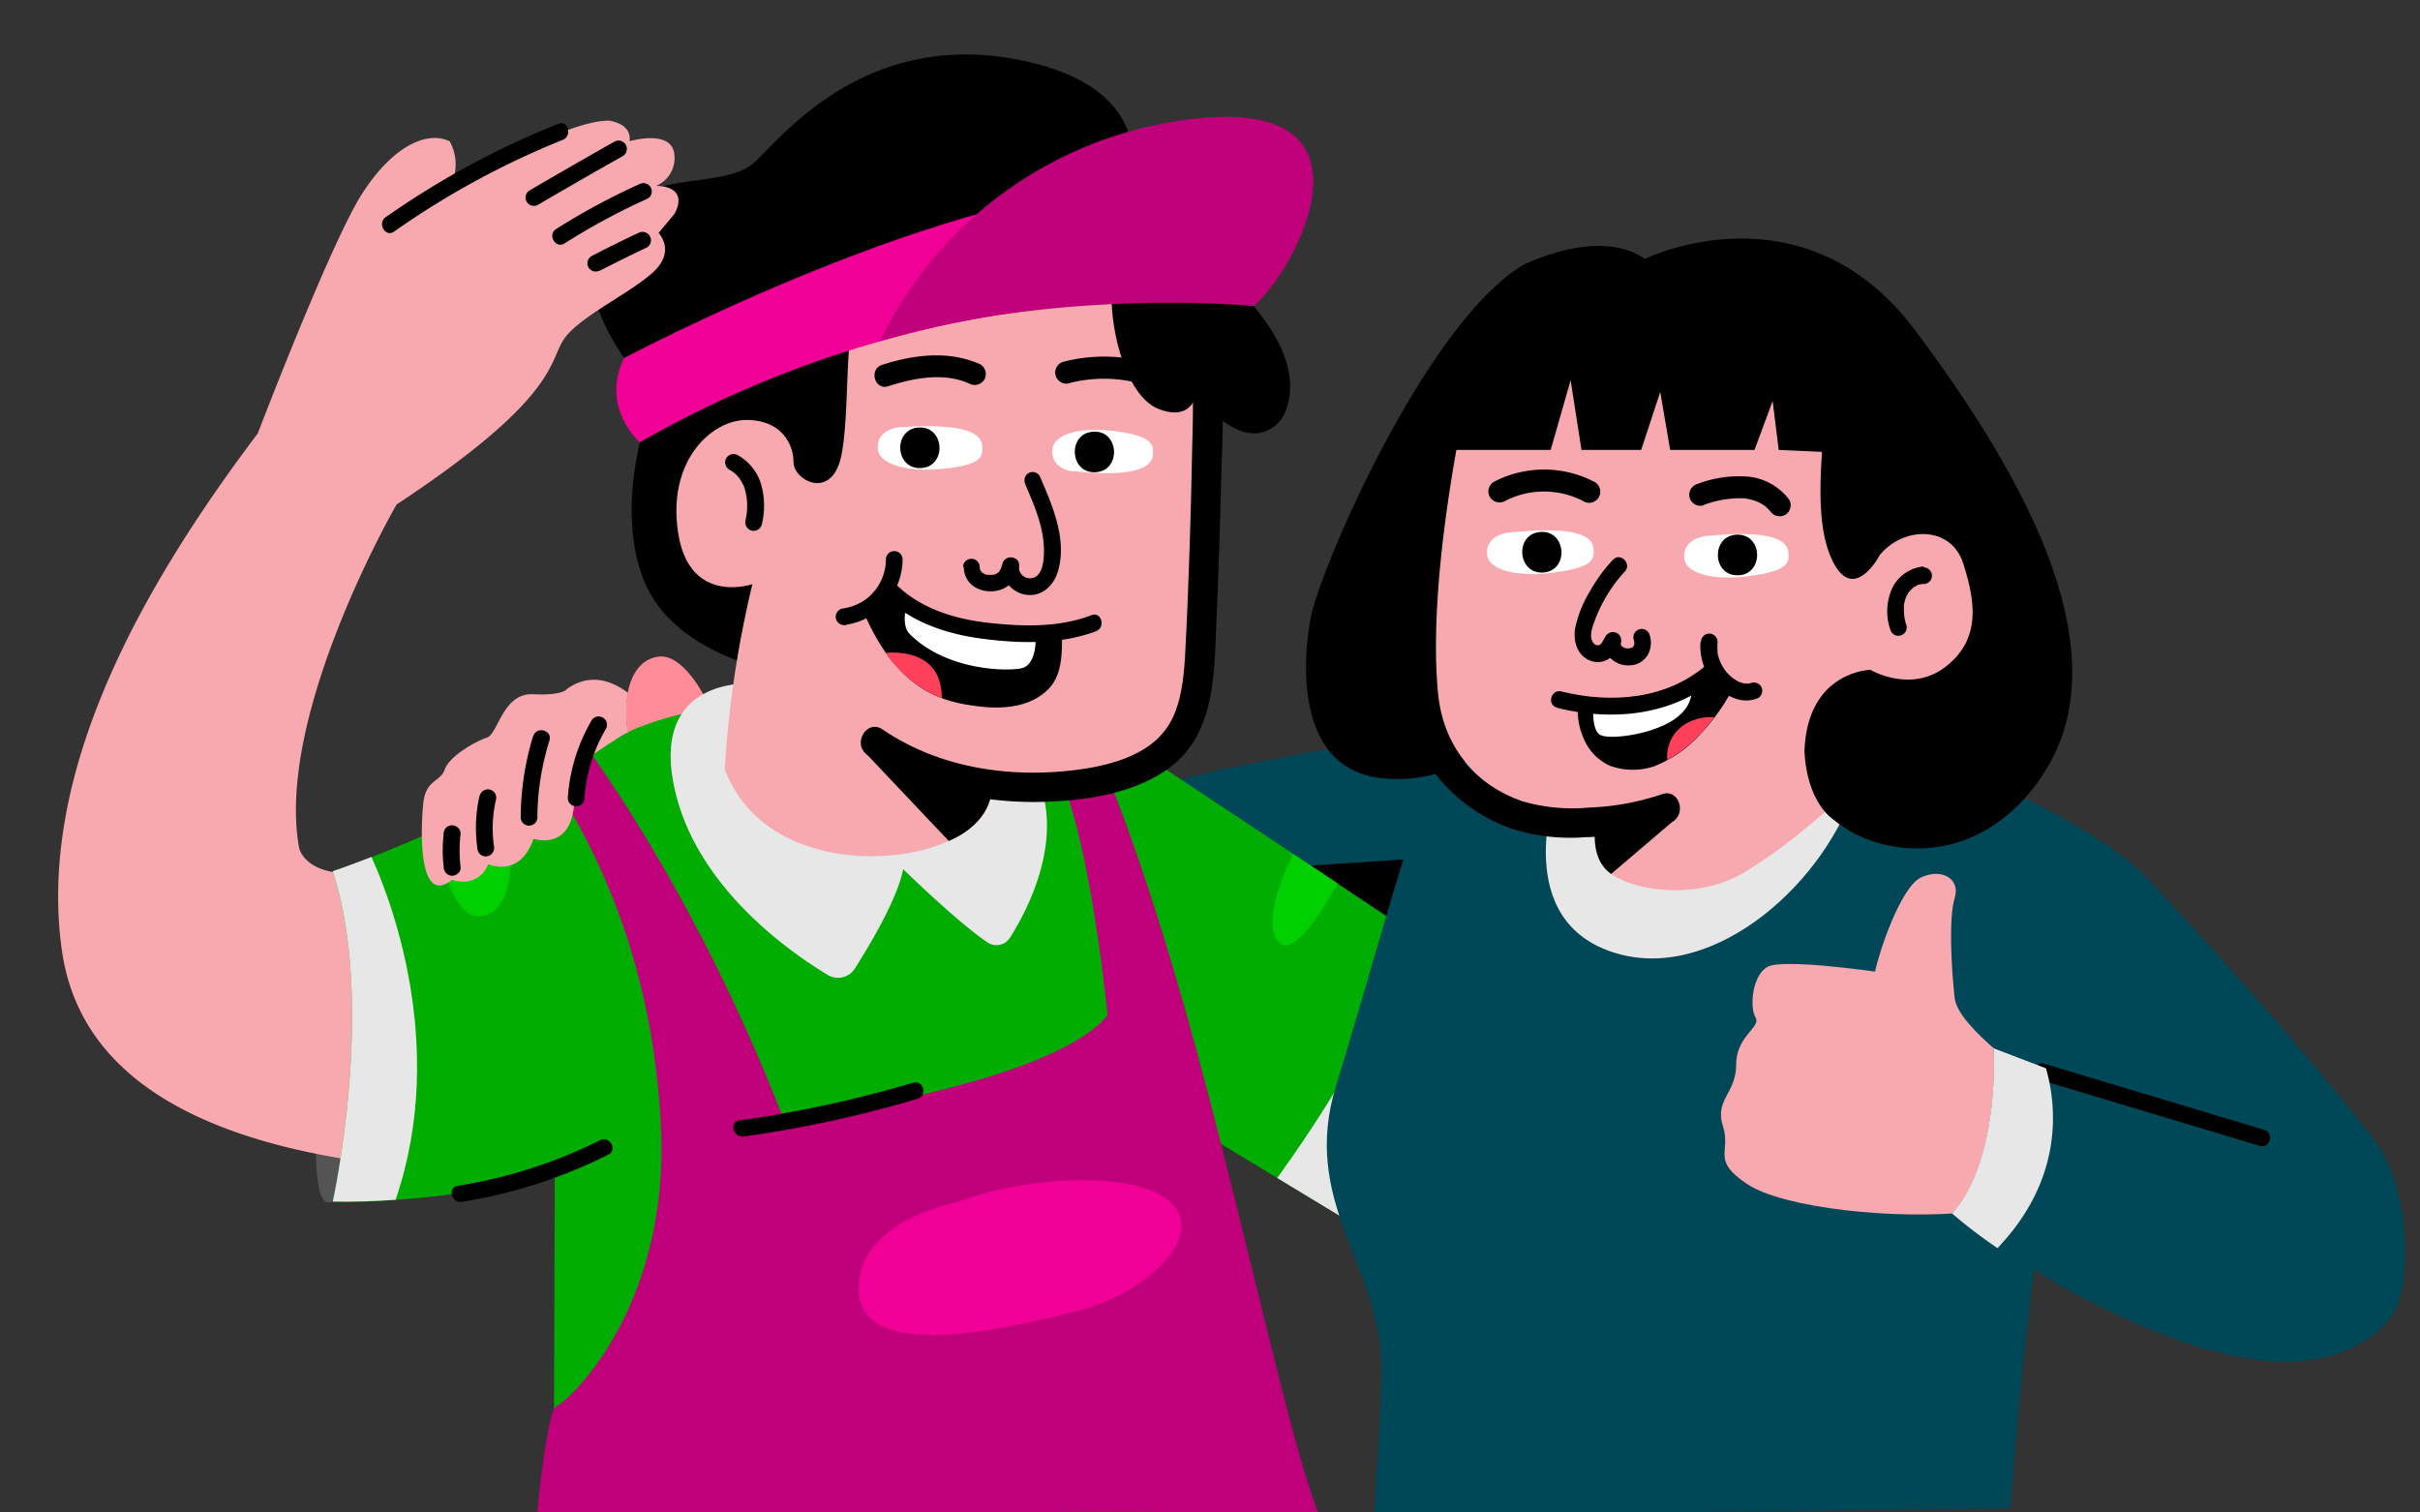 <svg id="Layer_1" data-name="Layer 1" xmlns="http://www.w3.org/2000/svg" viewBox="0 0 400 250"><rect x="0" y="0" width="400" height="250" fill="#333333" stroke="none"/><defs><style>.cls-1,.cls-10,.cls-11,.cls-12,.cls-2,.cls-3,.cls-4,.cls-5,.cls-6,.cls-7,.cls-8,.cls-9{fill-rule:evenodd;}.cls-2{fill:#ff8c98;}.cls-3{fill:#545454;}.cls-4{fill:#f8a9af;}.cls-5{fill:#004758;}.cls-6{fill:#00ad00;}.cls-7{fill:#c0007a;}.cls-8{fill:#00d000;}.cls-9{fill:#e7e7e7;}.cls-10{fill:#f10097;}.cls-11{fill:#fff;}.cls-12{fill:#ff405a;}</style></defs><title>Website Illustrations</title><g id="business_spot_hero_spot_hero_introduction_go_food" data-name="business/spot_hero/spot_hero_introduction_go_food"><path id="Fill-6" class="cls-1" d="M104.4,60.85s-11-13.16-4.93-23.34,20.19-5.68,25.45-10.87S144.25,4.4,169.79,10.18s15.66,24.75,15.66,24.75-24,9-37.91,12.16S104.4,60.85,104.4,60.85"/><path id="Fill-8" class="cls-2" d="M117.52,117.81c.2-.6-4.09-9.88-8.68-9.28s-6.58,6.78-4.58,15.16,13.26-5.88,13.26-5.88"/><path id="Fill-10" class="cls-3" d="M59.85,185.83h-7.5s-1,14.74,2.6,12.78,4.9-12.78,4.9-12.78"/><path id="Fill-12" class="cls-4" d="M108.44,30.73a5,5,0,0,0,3-5.39c-.6-4-7.38-2-7.38-2,.4-3-3.4-3.39-3.4-3.39-7-.2-26.33,11-26.33,11a7.78,7.78,0,0,0,0-7.58c-3.59-1.8-9.37.6-14.56,8.78S42.61,71.62,42.61,71.63C25,95,5.91,126.56,10.23,157.1c3.48,24.59,30,32.33,51.69,35.21l1.64-48.47c-13,2.39-14.12-3.69-14.12-3.69-4-22,16.11-56.76,16.11-56.76C91.89,66,90.69,60.05,93.08,56.26s10.78-7.58,14.77-11.17,1-6.58,1-6.58l2.66-3.19c2.47-4.79-3.06-4.59-3.06-4.59"/><path id="Fill-14" class="cls-5" d="M246.29,119.7s-49.73,6.58-62.57,12.87,53.63,30.1,53.63,30.1Z"/><polygon id="Fill-16" class="cls-1" points="212.75 143.34 238.06 141.65 229.08 163.69 212.75 143.34"/><path id="Fill-18" class="cls-6" d="M136.51,117.33c-16.7-3.66-32.11,3.39-32.11,3.39C72.94,138.47,55,144,55,144c7.19,22,0,54.64,0,54.64,18,.32,36.7-4.3,36.7-4.3l-.19,56,2.32.06c32.71.69,74.45-1.08,107.17-.39l6.18.06-10.68-64.21,26.85,16.26L239,158s-48.47-32.43-55.3-36.68-30.51-.33-47.21-4"/><path id="Fill-20" class="cls-7" d="M199.21,179c-10.57-40.1-18.35-55.75-18.35-55.75l-6.8,2.74c6,10.22,9,41.84,9,41.84-9.37,11.57-53.46,17.39-53.46,17.39-14.56-37.86-32.91-62-32.91-62a14.91,14.91,0,0,0-7.19,3.2c7.58,11,18.36,30.47,19.75,60s-15,45.06-17.35,46.06c-1.27.53-2.84,14.24-3.12,17.82,1.72.06,3.39.1,5,.14,32.71.68,74.45-1.08,107.17-.39,5.91.07,11.55.12,17,.16-4.55-11.69-10.86-41.37-18.73-71.19"/><path id="Fill-22" class="cls-8" d="M213.77,141.15c-2.12,4.28-4.8,11-2.66,14.26,2.23,3.41,7.15-4.21,10-9.36l-7.36-4.9"/><path id="Fill-24" class="cls-8" d="M71.54,135.54s2,15.28,7.18,15.88,7.38-8.42,4-15.88-11.17,0-11.17,0"/><path id="Fill-26" class="cls-9" d="M233.27,154.15c-4.76,15.44-16.64,32.93-22.16,40.56l12.19,7.38L239,158l-5.75-3.85"/><path id="Fill-28" class="cls-9" d="M123.76,113s-17.12-1-11.93,18.7c4.07,15.49,18.85,25.75,25,29.46a3.29,3.29,0,0,0,4.46-1.06c2.49-3.92,7-11.43,8-16.43,0,0,9,8.8,13.93,12.1a2.66,2.66,0,0,0,3.74-.8c3.15-5,10.12-18.3,3-29.26C161,111.92,123.76,113,123.76,113"/><path id="Fill-30" class="cls-4" d="M103.77,114.49c-2.68-2-6.33-3.31-10.09-.58,0,0-.6,1.08-5.58.84s-5.79,6.55-7.58,7.15-6.19,3-7,5.27-3.19,1.51-3.59,5.9-.79,16.75,4.79,12.36c0,0,4.19,1.6,6-2.59,0,0,5.18,2.39,7.47-4.19,0,0,5.29,1.8,6.49-4.19s.32-7.8,3.12-9.6c1.3-.83,4-2.78,6-3.81a19.91,19.91,0,0,1,0-6.56"/><path id="Fill-32" class="cls-1" d="M145.05,49.68s-27.13,7.88-37,15.86c0,0-6.92,16.76-1.7,30.22s24.84,15.87,24.84,15.87,13-34.12,13.86-42.3,0-19.65,0-19.65"/><path id="Fill-34" class="cls-4" d="M182.1,37.17a17.73,17.73,0,0,1,15.48,17.15c.45,18,.78,52.69-3.16,63-5.38,14.14-30.72,13.14-30.72,13.14s1.2,5.79-9,9.38-29.17,2.35-34.91-12.68a174.42,174.42,0,0,1,4.58-30.61s-10.37,3.59-12.26-8.38,5.48-18.75,11.27-18.75,7.78,4,7.78,7,6.58,6.58,8-1.59.19-21.15,3.19-27.13,22.86-12.55,39.3-10.58l.44.06"/><path id="Fill-36" class="cls-1" d="M199.11,43s17.58,12.65,13.53,24.59a5.78,5.78,0,0,1-4.66,4c-2.43.29-5.93-.88-10.2-6.72,0,0-.56,5-6.35,2.69S182.69,52.07,184.05,45s15.06-2,15.06-2"/><path id="Fill-38" class="cls-10" d="M103.15,59.19s54.67-29.06,87.48-28.36c0,0,15.46,8.58,16.56,19.75,0,0-48.77-7.59-101.44,22.53,0,0-6.59-5.71-2.6-13.92"/><path id="Fill-40" class="cls-7" d="M207.19,50.58s-32-3.14-61.74,5.84A65.53,65.53,0,0,1,194.67,20c35.76-5.58,19.75,24.49,12.52,30.63"/><path id="Fill-42" class="cls-5" d="M332.29,249.39c.94-12.71,4.09-48.12,6.76-55.08,1.44-3.77,9-3.81,12.77-11.61,5.58-11.61,7.21-31.67,4-36.34-5.39-7.81-31.42-20.38-40.7-21.87s-66.13-3-66.13-3-10-1.77-15,14-8.78,29.79-13.16,44c-5.89,19.07,7.18,29.62,7.48,46.08.11,6.15-1,20.83-1.13,24.56,37.06.15,65.53-.4,105.08-.8"/><path id="Fill-44" class="cls-9" d="M257.51,129.34s-8.08,21.63,8.23,27.76,35.16-10.17,40.7-26.33-48.93-1.43-48.93-1.43"/><path id="Fill-46" class="cls-1" d="M250.18,118.8a23.39,23.39,0,0,1-21.1,9.88c-14.51-.9-14.06-18.26-12.41-26.64s19-48.47,35-58.19c0,0,12.56-6.44,20.19-1.05,0,0,26.19-12.93,44.74,11.86s34,53.37,21.24,73.12S303,140.05,299.7,130.92s-49.52-12.12-49.52-12.12"/><path id="Fill-48" class="cls-4" d="M256.72,56.23a21.53,21.53,0,0,0-15.8,17.06c-1.92,10.49-4.53,28.23-3.21,41.42,2,20,26.33,21.55,26.33,21.55s-1.59,5.18,2,8,14,4.78,22.14,0,16.76-13,16.76-13-.6-16.56,4.19-20.55c0,0,6.78,4,12.57-.59s4.78-10.78,2.79-17-9.78-6.19-13.77-1.4c0,0-4.58,8.78-8.17.2s0-23.54-1.2-27.53-6-8.18-25.34-9.57a60.68,60.68,0,0,0-19.29,1.36"/><path id="Fill-50" class="cls-1" d="M236.12,74.37h20.19l3.3-11.52,1.79,11.52h9.87l3.15-9.58,1.64,9.58H290l3-8.08,1,8.08,16.54.75s-.09-22.3-13.7-24.69-32.32-4.79-42.49,0-18.25,23.94-18.25,23.94"/><path id="Fill-52" class="cls-1" d="M309.13,110.72s-10.32.19-10.87,13.27c0,0,0,8.08,4.9,11.55l9.86-5.41Z"/><path id="Fill-54" class="cls-4" d="M336.66,178.75s-13-8.78-13.57-13.77-1-13.36,0-16.55-2.19-5-5.58-3.39-7,12.56-7.58,15.56c0,0-15.17-2.2-17.76-.8s-3,6.78-2,8.38-3.2,3-3.2,7.78-3.59,5.78-2.19,10.17-2,5.58,4,9.58,24.67,6,37.27,4.58l4.82,1.8Z"/><path id="Fill-56" class="cls-5" d="M322.7,200.58c-.55.6,18.57,12.46,19.7,13,13.24,6.91,34.57,16.85,48.53,8a13.61,13.61,0,0,0,4.64-4.41,14.53,14.53,0,0,0,1.63-5.57c1-7.75-.3-17.51-5.15-23.73s-9.71-12-14.75-17.82q-11.3-13.08-23.13-25.7l-11.66,24.93L347,180l-17.47-6.68S330.68,191.68,322.7,200.58Z"/><path id="Fill-58" class="cls-9" d="M55,198.61c3.49.06,7-.06,10.39-.3,8.83-25.73-1.26-50.76-4-56.66C57.17,143.29,55,144,55,144c7.19,22,0,54.64,0,54.64"/><path id="Fill-60" class="cls-10" d="M158.62,198.62s-17.43,3.07-16.65,15,25.62,5.68,36.4,3,21.14-12.25,15.16-17.86-24.72-4.12-34.91-.17"/><path id="Fill-62" class="cls-1" d="M143.39,124.75c8.38,5.68,18.65,8,28.7,7.8,7.65-.17,17-1.5,22.8-7,6-5.75,5.83-15.1,6.17-22.84q.48-11,.75-22.06c.17-7,.64-14.23-.05-21.22A2.51,2.51,0,0,0,199.31,57a2.47,2.47,0,0,0-2.45,2.45c.55,5.61.25,11.37.14,17-.14,7.42-.38,14.83-.67,22.23q-.15,3.8-.34,7.6c-.2,3.93-.38,8-1.85,11.72-2.8,7.08-11.75,8.92-18.54,9.5-10.37.89-21-1-29.74-6.94-2.62-1.77-5.07,2.47-2.47,4.23"/><path id="Fill-64" class="cls-1" d="M143.16,122.54l-.4,1.61L156.82,139s5.69-2.1,6.88-7.09Z"/><path id="Fill-66" class="cls-1" d="M233.91,122.35a27.43,27.43,0,0,0,16,14.64A31.78,31.78,0,0,0,262,138.38,48,48,0,0,0,276,136c2.95-1,1.68-5.77-1.3-4.72a42.58,42.58,0,0,1-12.15,2.21,29.26,29.26,0,0,1-10.9-1.05,22.69,22.69,0,0,1-13.5-12.53,2.47,2.47,0,0,0-3.35-.88,2.5,2.5,0,0,0-.88,3.35"/><path id="Fill-68" class="cls-1" d="M263.64,137.24s-.67,5,2.68,7.2l10.51-8.95.63-1.73Z"/><path id="Fill-70" class="cls-1" d="M120.49,77.61A4.53,4.53,0,0,1,122.15,79c-.06-.09,0-.06.06.07l.17.25c.1.16.21.33.3.51a3.94,3.94,0,0,1,.4.9,10.13,10.13,0,0,1,.14,5.27,1.43,1.43,0,0,0,1,1.7,1.4,1.4,0,0,0,1.7-1,13,13,0,0,0-.19-6.89,8.17,8.17,0,0,0-3.8-4.58,1.41,1.41,0,0,0-1.89.5,1.39,1.39,0,0,0,.49,1.88"/><path id="Fill-72" class="cls-1" d="M318,93.63a6.41,6.41,0,0,0-5.17,3.45,9.25,9.25,0,0,0-.38,7,1.38,1.38,0,1,0,2.66-.74,7.41,7.41,0,0,1-.41-2.53c0-.23,0-.45,0-.68,0-.05,0-.1,0-.15s0,.1,0,0l.06-.29c.05-.22.1-.44.17-.66,0,0,.13-.35.08-.24s.1-.2.1-.2a4.19,4.19,0,0,1,.28-.5c0-.07.09-.14.14-.21s.18-.22.05-.08a5.65,5.65,0,0,1,.82-.8c-.2.15,0,0,.08,0l.26-.17.22-.12s.34-.14.18-.08l.13,0,.3-.09.25,0c.39-.08-.27,0,.13,0a1.38,1.38,0,0,0,0-2.76"/><path id="Fill-74" class="cls-1" d="M65.14,38.28A137.23,137.23,0,0,1,93,23.13c1.63-.65.92-3.32-.73-2.66A139.66,139.66,0,0,0,63.75,35.9c-1.44,1-.06,3.4,1.39,2.38"/><path id="Fill-76" class="cls-1" d="M88.88,33.88q7-4.1,14.11-8.11a1.38,1.38,0,0,0-1.39-2.38q-7.08,4-14.11,8.11a1.38,1.38,0,0,0,1.39,2.38"/><path id="Fill-78" class="cls-1" d="M93.32,40.23a110.93,110.93,0,0,1,13.79-7.43,1.38,1.38,0,0,0-1.39-2.38,110.93,110.93,0,0,0-13.79,7.43c-1.5.94-.12,3.33,1.39,2.38"/><path id="Fill-80" class="cls-1" d="M99.17,44.73c2.55-1.31,5.14-2.59,7.74-3.82A1.38,1.38,0,0,0,107.4,39a1.41,1.41,0,0,0-1.88-.5q-3.92,1.84-7.75,3.83a1.38,1.38,0,0,0-.49,1.88,1.4,1.4,0,0,0,1.89.49"/><path id="Fill-82" class="cls-1" d="M88.12,121.66a46.46,46.46,0,0,0-2.05,13.55,1.38,1.38,0,0,0,2.75,0,43.45,43.45,0,0,1,2-12.81c.52-1.7-2.14-2.43-2.66-.74"/><path id="Fill-84" class="cls-1" d="M79.28,131.45a23.82,23.82,0,0,0-.33,9.06,1.38,1.38,0,0,0,1.69,1,1.42,1.42,0,0,0,1-1.7,21.19,21.19,0,0,1,.33-7.6,1.37,1.37,0,0,0-2.65-.73"/><path id="Fill-86" class="cls-1" d="M73.34,137.8a23.87,23.87,0,0,0,0,5.54,1.52,1.52,0,0,0,.41,1,1.42,1.42,0,0,0,1,.41c.67,0,1.47-.62,1.38-1.38a23.87,23.87,0,0,1,0-5.54,1.32,1.32,0,0,0-.41-1,1.4,1.4,0,0,0-1-.41,1.39,1.39,0,0,0-1,.41,1.58,1.58,0,0,0-.41,1"/><path id="Fill-88" class="cls-1" d="M97.77,119.1a29.22,29.22,0,0,0-3.92,12.8,1.38,1.38,0,0,0,2.76,0,26.17,26.17,0,0,1,3.53-11.41,1.37,1.37,0,0,0-2.37-1.39"/><path id="Fill-90" class="cls-1" d="M146.8,63.84c4.23-1.35,9.14-2.34,13.38-.45a1.89,1.89,0,0,0,2.52-.65,1.87,1.87,0,0,0-.66-2.52c-5.23-2.33-10.91-1.61-16.22.08-2.24.71-1.28,4.26,1,3.54"/><path id="Fill-92" class="cls-1" d="M176.65,63.35a23,23,0,0,1,11.11-.13,1.84,1.84,0,1,0,1-3.54,26.93,26.93,0,0,0-13,.12,1.84,1.84,0,0,0,1,3.55"/><path id="Fill-94" class="cls-1" d="M142.71,101.1c5.83,13.71,13.92,15,18.9,15.64,4.25.55,8.89.15,11.83-3,2.23-2.39,2.1-6.12,2.11-9.4,0,0-13.54,3-29.7-6.29Z"/><path id="Fill-96" class="cls-11" d="M171.18,105.34s.25,4.59-2.39,5.13-12.52.27-18.42-5.67a2.7,2.7,0,0,1-.69-1.26,5.74,5.74,0,0,1,.26-3.36s10.32,6.45,21.24,5.16"/><path id="Fill-98" class="cls-1" d="M169.47,80.08c1.57,3.6,3.21,7.42,3.08,11.42-.05,1.27-.22,3.25-1.52,3.91a1.82,1.82,0,0,1-2.59-1.9c.11-1.77-2.65-1.77-2.76,0a4.57,4.57,0,0,0,4.13,4.82c2.55.25,4.44-1.67,5.09-4,1.5-5.29-1-10.9-3.05-15.66A1.39,1.39,0,0,0,170,78.2a1.41,1.41,0,0,0-.49,1.88"/><path id="Fill-100" class="cls-1" d="M159.31,93.69a3.81,3.81,0,0,0,1.74,3.3,5.1,5.1,0,0,0,3,.74,4.69,4.69,0,0,0,2.71-1,5.56,5.56,0,0,0,1.6-2.81,1.38,1.38,0,1,0-2.66-.73c0,.14-.08.28-.13.42s-.16.51-.07.18a2.83,2.83,0,0,1-.42.76c-.18.28.2-.22.07-.09l-.13.14s-.12.09-.17.15l.14-.11-.1.07c-.14.09-.28.14-.42.22.37-.2.1,0,0,0a2.14,2.14,0,0,1-.32.08c-.15,0-.11,0,.11,0l-.19,0h-.28a1.11,1.11,0,0,1-.41,0q.27,0,0,0l-.23,0-.37-.1a1,1,0,0,1-.16-.06l.09,0c-.15-.08-.3-.18-.45-.27.34.2.13.1,0,0s-.1-.15-.16-.19c.25.16.16.24.07.09s-.07-.13-.1-.2c-.16-.27.09.29,0,.09l-.06-.19c0-.1-.05-.2-.07-.3s0,.44,0,.18c0-.05,0-.09,0-.13v-.19a1.38,1.38,0,0,0-2.76,0"/><path id="Fill-102" class="cls-1" d="M248.77,82.81a14.06,14.06,0,0,1,12.89,0,1.84,1.84,0,1,0,1.86-3.17,18,18,0,0,0-16.6,0,1.85,1.85,0,0,0-.66,2.51,1.87,1.87,0,0,0,2.51.66"/><path id="Fill-104" class="cls-1" d="M281.53,83.49a17.28,17.28,0,0,1,6.85-1.12,9.26,9.26,0,0,1,2.3.65,7,7,0,0,1,1.17.71c-.16-.13.31.29.36.35s.47.51.35.36a1.9,1.9,0,0,0,2.52.66,1.86,1.86,0,0,0,.66-2.51,9.76,9.76,0,0,0-6.48-3.78A19.19,19.19,0,0,0,280.55,80a1.88,1.88,0,0,0-1.28,2.26,1.85,1.85,0,0,0,2.26,1.28"/><path id="Fill-106" class="cls-1" d="M260.78,116.93a11.81,11.81,0,0,0,1.21,5.64,8.5,8.5,0,0,0,4.11,4,11.13,11.13,0,0,0,7.3.1,20.62,20.62,0,0,0,7.35-5,34.85,34.85,0,0,0,5.58-7.64,3.54,3.54,0,0,0-5.29-1.52c-3.69,2.08-7.3,5.25-14.9,4.32Z"/><path id="Fill-108" class="cls-11" d="M263.35,117.11s-.25,3.47,1.09,4.33,8.18.11,12.07-2.39,3-5.65,3-5.65a26.2,26.2,0,0,1-16.12,3.71"/><path id="Fill-110" class="cls-1" d="M266.58,92.54a26.72,26.72,0,0,0-3.8,5.22,19.27,19.27,0,0,0-2.44,6.16c-.33,2.14.4,4.53,2.6,5.31a3.32,3.32,0,0,0,2.94-.31,8.28,8.28,0,0,0,1.9-2.38,1.38,1.38,0,0,0-.49-1.89,1.41,1.41,0,0,0-1.88.5c-.31.41-.56,1.17-1,1.45a.85.85,0,0,1-1-.29c-.88-1-.17-2.77.23-3.83a24.26,24.26,0,0,1,4.92-8c1.21-1.3-.73-3.25-1.95-1.95"/><path id="Fill-112" class="cls-1" d="M265.17,106.24a3.43,3.43,0,0,0,1.22,2.73,4.17,4.17,0,0,0,3.11,1,3.51,3.51,0,0,0,3-2,4.18,4.18,0,0,0,.18-3,1.37,1.37,0,0,0-2.65.73,5.61,5.61,0,0,1,.13.59l-.05-.37a3.14,3.14,0,0,1,0,.75c0-.12,0-.24.05-.36,0,.14-.06.28-.1.42s.15-.29,0-.07l-.09.16a1.3,1.3,0,0,1-.1.15c-.13.2.24-.27.08-.11a1.75,1.75,0,0,1-.23.24l-.06,0c-.12.11.22-.16.19-.15l-.11.08a1.18,1.18,0,0,1-.19.11l-.08,0s.42-.15.23-.1a5.41,5.41,0,0,1-.58.12l.37,0a3.87,3.87,0,0,1-.9,0l.36,0-.36-.07-.19-.06c-.18,0,.06,0,.1.05a1,1,0,0,1-.33-.19c-.16-.09.08.08.11.09a.53.53,0,0,1-.14-.12c-.1-.09-.27-.36-.05,0-.06-.09-.12-.18-.17-.27s-.1-.21,0,0,0,0,0,0a1.87,1.87,0,0,1-.08-.34l.05.36c0-.12,0-.23,0-.35a1.38,1.38,0,0,0-1.37-1.38,1.4,1.4,0,0,0-1.38,1.38"/><path id="Fill-114" class="cls-1" d="M122.94,187.86a198.21,198.21,0,0,0,28.71-6.23c1.7-.51,1-3.17-.73-2.66a198.5,198.5,0,0,1-28.71,6.23c-1.75.25-1,2.9.73,2.66"/><path id="Fill-116" class="cls-1" d="M76.39,198.64a82.78,82.78,0,0,0,24.17-7.79c1.58-.8.19-3.18-1.39-2.38A80.43,80.43,0,0,1,75.66,196c-1.75.28-1,2.94.73,2.66"/><path id="Fill-118" class="cls-1" d="M337.19,178.49,373.5,189.4c1.7.52,2.43-2.14.73-2.65l-36.31-10.92c-1.7-.51-2.43,2.15-.73,2.66"/><path id="Fill-120" class="cls-9" d="M330.18,206.29c11-11.54,9.76-23.55,8-29.71l-8.66-3.31s1.12,18.41-6.86,27.31a82.79,82.79,0,0,0,7.48,5.71"/><path id="Fill-122" class="cls-1" d="M139.92,103.26a11,11,0,0,0,9.27-10.79,1.38,1.38,0,0,0-2.76,0,8.25,8.25,0,0,1-2.1,5.47,7.56,7.56,0,0,1-2.3,1.78,8.74,8.74,0,0,1-2.85.88,1.4,1.4,0,0,0-1,1.7,1.43,1.43,0,0,0,1.7,1"/><path id="Fill-124" class="cls-1" d="M146.06,98.45c4.38,4.34,10.26,6.33,16.27,7.12,6.19.81,12.9,1,18.82-1.23,1.64-.63.93-3.3-.73-2.66-5.38,2.06-11.32,1.9-17,1.27S152.13,100.59,148,96.5a1.38,1.38,0,0,0-1.95,2"/><path id="Fill-126" class="cls-1" d="M257.36,117c9.21,2.29,19.3,1.3,26.67-5.12,1.34-1.17-.62-3.11-1.95-2-6.59,5.75-15.79,6.45-24,4.41-1.72-.43-2.45,2.23-.73,2.66"/><path id="Fill-128" class="cls-1" d="M281.07,106.16a9.47,9.47,0,0,0,2.26,6.81c1.72,2.07,4.64,3.58,7.28,2.4a1.4,1.4,0,0,0,.49-1.89,1.43,1.43,0,0,0-1.89-.5c.24-.1-.11,0-.16,0-.28.11.13,0-.14,0h-.39c-.31,0,.11,0-.16,0a6.94,6.94,0,0,1-.78-.22c-.39-.14.2.11-.17-.08l-.35-.18-.6-.39c-.32-.22.2.18-.1-.07l-.27-.23c-.17-.16-.34-.32-.5-.49l-.24-.27s-.27-.33-.08-.09a8.37,8.37,0,0,1-.76-1.2l-.15-.32c-.14-.27.06.19-.05-.11s-.17-.44-.24-.67-.12-.46-.17-.69,0-.2,0-.29,0-.08,0,.07a1.1,1.1,0,0,1,0-.18,8,8,0,0,1,0-1.47,1.39,1.39,0,0,0-1.38-1.38,1.42,1.42,0,0,0-1.38,1.38"/><path id="Fill-130" class="cls-12" d="M146.43,107.91a19.63,19.63,0,0,0,9.24,7.48c0-7.49-6.69-7.68-9.24-7.48"/><path id="Fill-132" class="cls-12" d="M283.37,118.55a8.24,8.24,0,0,0-4.18.8,6.29,6.29,0,0,0-3.61,6.28,23.58,23.58,0,0,0,5.17-4,38.69,38.69,0,0,0,2.62-3.08"/><path id="Fill-134" class="cls-11" d="M148.88,70.6s-3.94.13-3.81,3.5c.1,2.4,4.16,4,10.67,3.4s6.75-2,6.61-3.83-2.33-3.8-13.47-3.07"/><path id="Fill-136" class="cls-11" d="M177.48,77.94s-3.79-.26-3.54-3.61c.18-2.4,4.14-3.87,10.38-3.06s6.42,2.21,6.22,4-2.38,3.72-13.06,2.63"/><path id="Fill-138" class="cls-1" d="M181.05,78.06c-4.31.2-4.63-6.5-.31-6.71s4.63,6.51.31,6.71"/><path id="Fill-140" class="cls-1" d="M152.18,77.37c-4.32.18-4.59-6.53-.27-6.71s4.59,6.54.27,6.71"/><path id="Fill-142" class="cls-11" d="M249.53,88s-4,.28-3.74,3.64c.18,2.39,4.36,3.84,11,3s6.79-2.23,6.58-4.07-2.5-3.71-13.8-2.56"/><path id="Fill-144" class="cls-11" d="M282.07,88.6s-3.93.26-3.68,3.62c.17,2.39,4.27,3.86,10.74,3s6.66-2.2,6.46-4-2.44-3.72-13.52-2.63"/><path id="Fill-146" class="cls-1" d="M287.19,95.09c-4.32,0-4.33-6.72,0-6.72s4.32,6.72,0,6.72"/><path id="Fill-148" class="cls-1" d="M255.11,94.63c-4.31.33-4.83-6.36-.52-6.7s4.83,6.37.52,6.7"/></g></svg>
